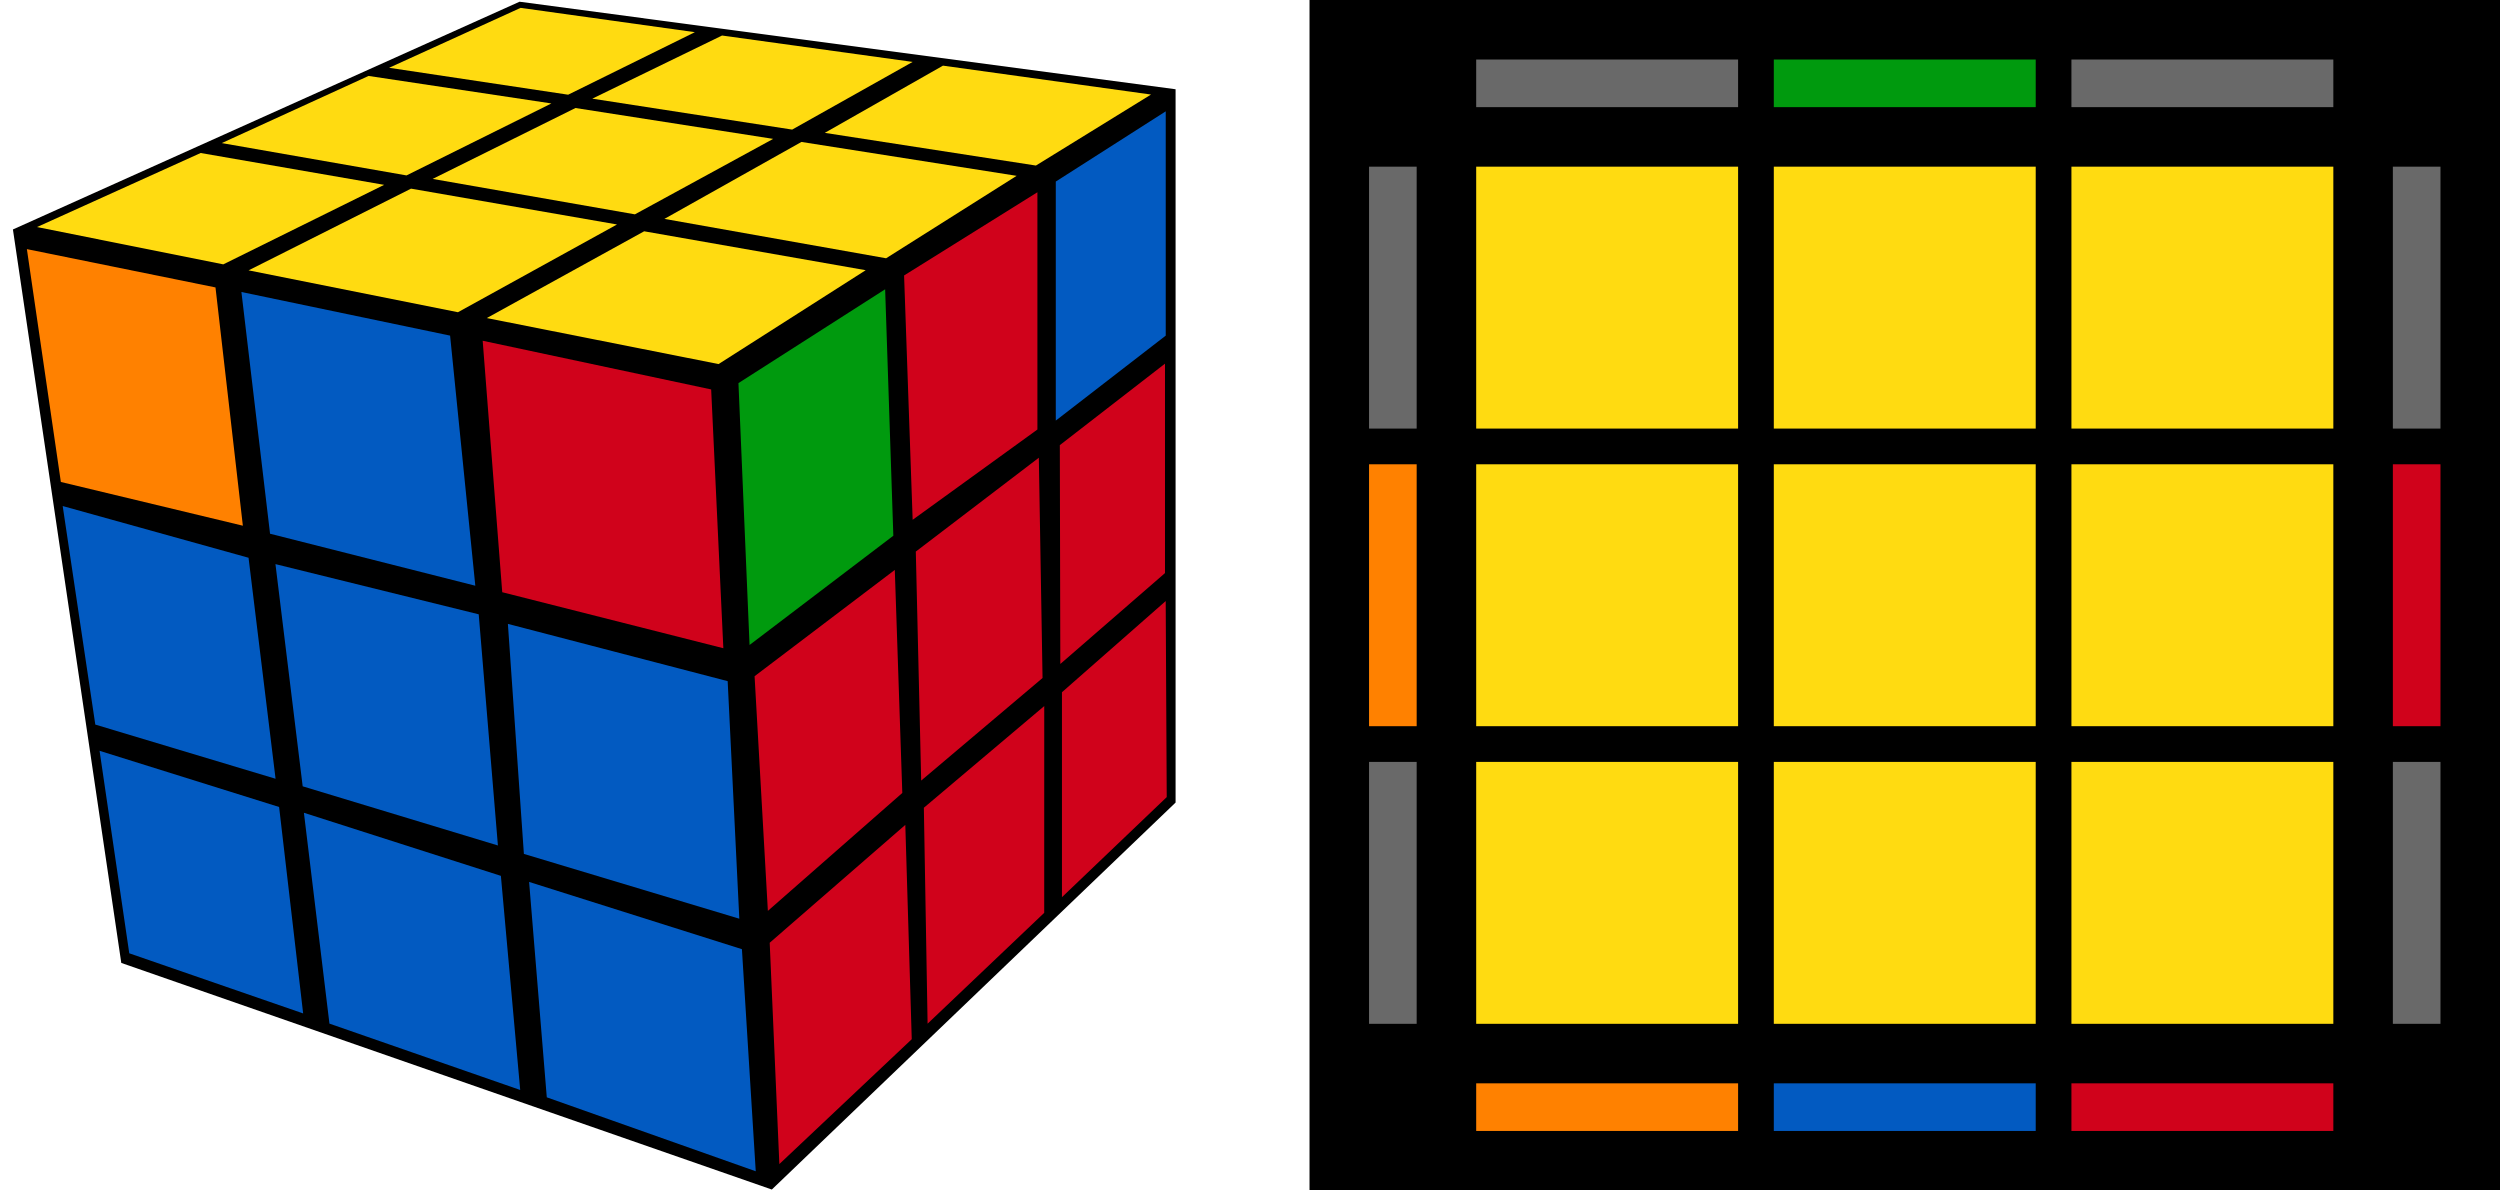 <?xml version="1.0" encoding="UTF-8"?>
<svg width="210px" height="100px" viewBox="0 0 210 100" version="1.1" xmlns="http://www.w3.org/2000/svg" xmlns:xlink="http://www.w3.org/1999/xlink">
    <title>accel_10_1</title>
    <g id="accel_10_1" stroke="none" stroke-width="1" fill="none" fill-rule="evenodd">
        <g id="r_cube" transform="translate(1, 0)">
            <polygon id="background" fill="#000000" points="0.085 19.275 9.188 80.886 63.833 99.921 97.749 67.415 97.749 7.498 42.641 0.145"></polygon>
            <g id="right" transform="translate(60.984, 9.309)">
                <polygon id="R9" fill="#D0021B" points="27.22 48.838 35.935 41.18 36.021 57.648 27.22 66.054"></polygon>
                <polygon id="R8" fill="#D0021B" points="15.62 58.542 25.733 50 25.73 67.369 15.934 76.681"></polygon>
                <polygon id="R7" fill="#D0021B" points="2.671 69.883 14.062 59.982 14.603 77.984 3.482 88.473"></polygon>
                <polygon id="R6" fill="#D0021B" points="27.041 28.082 35.875 21.238 35.875 38.83 27.083 46.465"></polygon>
                <polygon id="R5" fill="#D0021B" points="14.944 37.023 25.278 29.14 25.59 47.643 15.395 56.26"></polygon>
                <polygon id="R4" fill="#D0021B" points="1.401 47.493 13.179 38.564 13.81 57.299 2.517 67.205"></polygon>
                <polygon id="R3" fill="#025AC1" points="26.702 5.942 35.938 0.043 35.938 18.883 26.702 26.021"></polygon>
                <polygon id="R2" fill="#D0021B" points="13.959 13.83 25.158 6.84 25.158 26.771 14.679 34.354"></polygon>
                <polygon id="R1" fill="#009A0E" points="0.046 22.872 12.368 14.99 13.056 35.692 0.979 44.87"></polygon>
            </g>
            <g id="front" transform="translate(1.065, 20.745)">
                <polygon id="F9" fill="#025AC1" points="6.299 42.323 21.38 47.042 23.399 64.383 8.793 59.332"></polygon>
                <polygon id="F8" fill="#025AC1" points="23.463 47.528 40.009 52.827 41.632 70.813 25.608 65.239"></polygon>
                <polygon id="F7" fill="#025AC1" points="42.38 53.337 60.256 58.986 61.417 77.642 43.865 71.43"></polygon>
                <polygon id="F6" fill="#025AC1" points="3.201 21.762 18.813 26.107 21.083 44.671 5.94 40.12"></polygon>
                <polygon id="F5" fill="#025AC1" points="21.073 26.641 38.147 30.857 39.759 50.275 23.36 45.306"></polygon>
                <polygon id="F4" fill="#025AC1" points="40.598 31.662 59.059 36.472 60.037 56.426 41.941 50.983"></polygon>
                <polygon id="F3" fill="#FF8100" points="0.193 0.181 16.036 3.399 18.335 23.414 3.047 19.74"></polygon>
                <polygon id="F2" fill="#025AC1" points="18.214 3.783 35.743 7.447 37.861 28.456 20.619 24.088"></polygon>
                <polygon id="F1" fill="#D0021B" points="38.48 7.878 57.673 11.968 58.696 33.706 40.123 29.001"></polygon>
            </g>
            <g id="up" transform="translate(1.864, 0.532)" fill="#FFDB11">
                <polygon id="U9" points="40.866 0.129 55.505 2.171 44.86 7.423 29.82 5.162"></polygon>
                <polygon id="U8" points="28.095 5.847 43.452 8.158 31.281 14.203 15.764 11.487"></polygon>
                <polygon id="U7" points="13.99 12.32 29.404 14.995 15.891 21.675 0.245 18.54"></polygon>
                <polygon id="U6" points="31.662 15.314 48.964 18.324 35.603 25.695 18.016 22.178"></polygon>
                <polygon id="U5" points="45.475 8.541 62.083 11.134 50.467 17.473 33.478 14.497"></polygon>
                <polygon id="U4" points="57.789 2.452 73.797 4.669 63.677 10.354 46.888 7.755"></polygon>
                <polygon id="U3" points="76.346 4.982 93.822 7.41 84.153 13.374 66.417 10.628"></polygon>
                <polygon id="U2" points="64.455 11.391 82.532 14.238 71.568 21.163 52.946 17.855"></polygon>
                <polygon id="U1" points="51.244 18.896 69.855 22.165 57.496 30.05 38.027 26.185"></polygon>
            </g>
        </g>
        <g id="pll" transform="translate(110, 0)">
            <rect id="background" fill="#000000" x="0" y="0" width="100" height="100"></rect>
            <g id="vertical" transform="translate(50, 50) rotate(90) translate(-50, -50) translate(14, 5)">
                <rect id="L3" fill="#696969" x="50" y="86" width="22" height="4"></rect>
                <rect id="L2" fill="#FF8100" x="25" y="86" width="22" height="4"></rect>
                <rect id="L1" fill="#696969" x="0" y="86" width="22" height="4"></rect>
                <rect id="R3" fill="#696969" x="50" y="0" width="22" height="4"></rect>
                <rect id="R2" fill="#D0021B" x="25" y="0" width="22" height="4"></rect>
                <rect id="R1" fill="#696969" x="0" y="0" width="22" height="4"></rect>
            </g>
            <g id="horizontal" transform="translate(14, 5)">
                <rect id="B3" fill="#D0021B" x="50" y="86" width="22" height="4"></rect>
                <rect id="B2" fill="#025AC1" x="25" y="86" width="22" height="4"></rect>
                <rect id="B1" fill="#FF8100" x="0" y="86" width="22" height="4"></rect>
                <rect id="T3" fill="#696969" x="50" y="0" width="22" height="4"></rect>
                <rect id="T2" fill="#009A0E" x="25" y="0" width="22" height="4"></rect>
                <rect id="T1" fill="#696969" x="0" y="0" width="22" height="4"></rect>
            </g>
            <g id="front" transform="translate(14, 14)" fill="#FFDB11">
                <rect id="f9" x="50" y="50" width="22" height="22"></rect>
                <rect id="f8" x="25" y="50" width="22" height="22"></rect>
                <rect id="f7" x="0" y="50" width="22" height="22"></rect>
                <rect id="f6" x="50" y="25" width="22" height="22"></rect>
                <rect id="f5" x="25" y="25" width="22" height="22"></rect>
                <rect id="f4" x="0" y="25" width="22" height="22"></rect>
                <rect id="f3" x="50" y="0" width="22" height="22"></rect>
                <rect id="f2" x="25" y="0" width="22" height="22"></rect>
                <rect id="f1" x="0" y="0" width="22" height="22"></rect>
            </g>
        </g>
    </g>
</svg>
